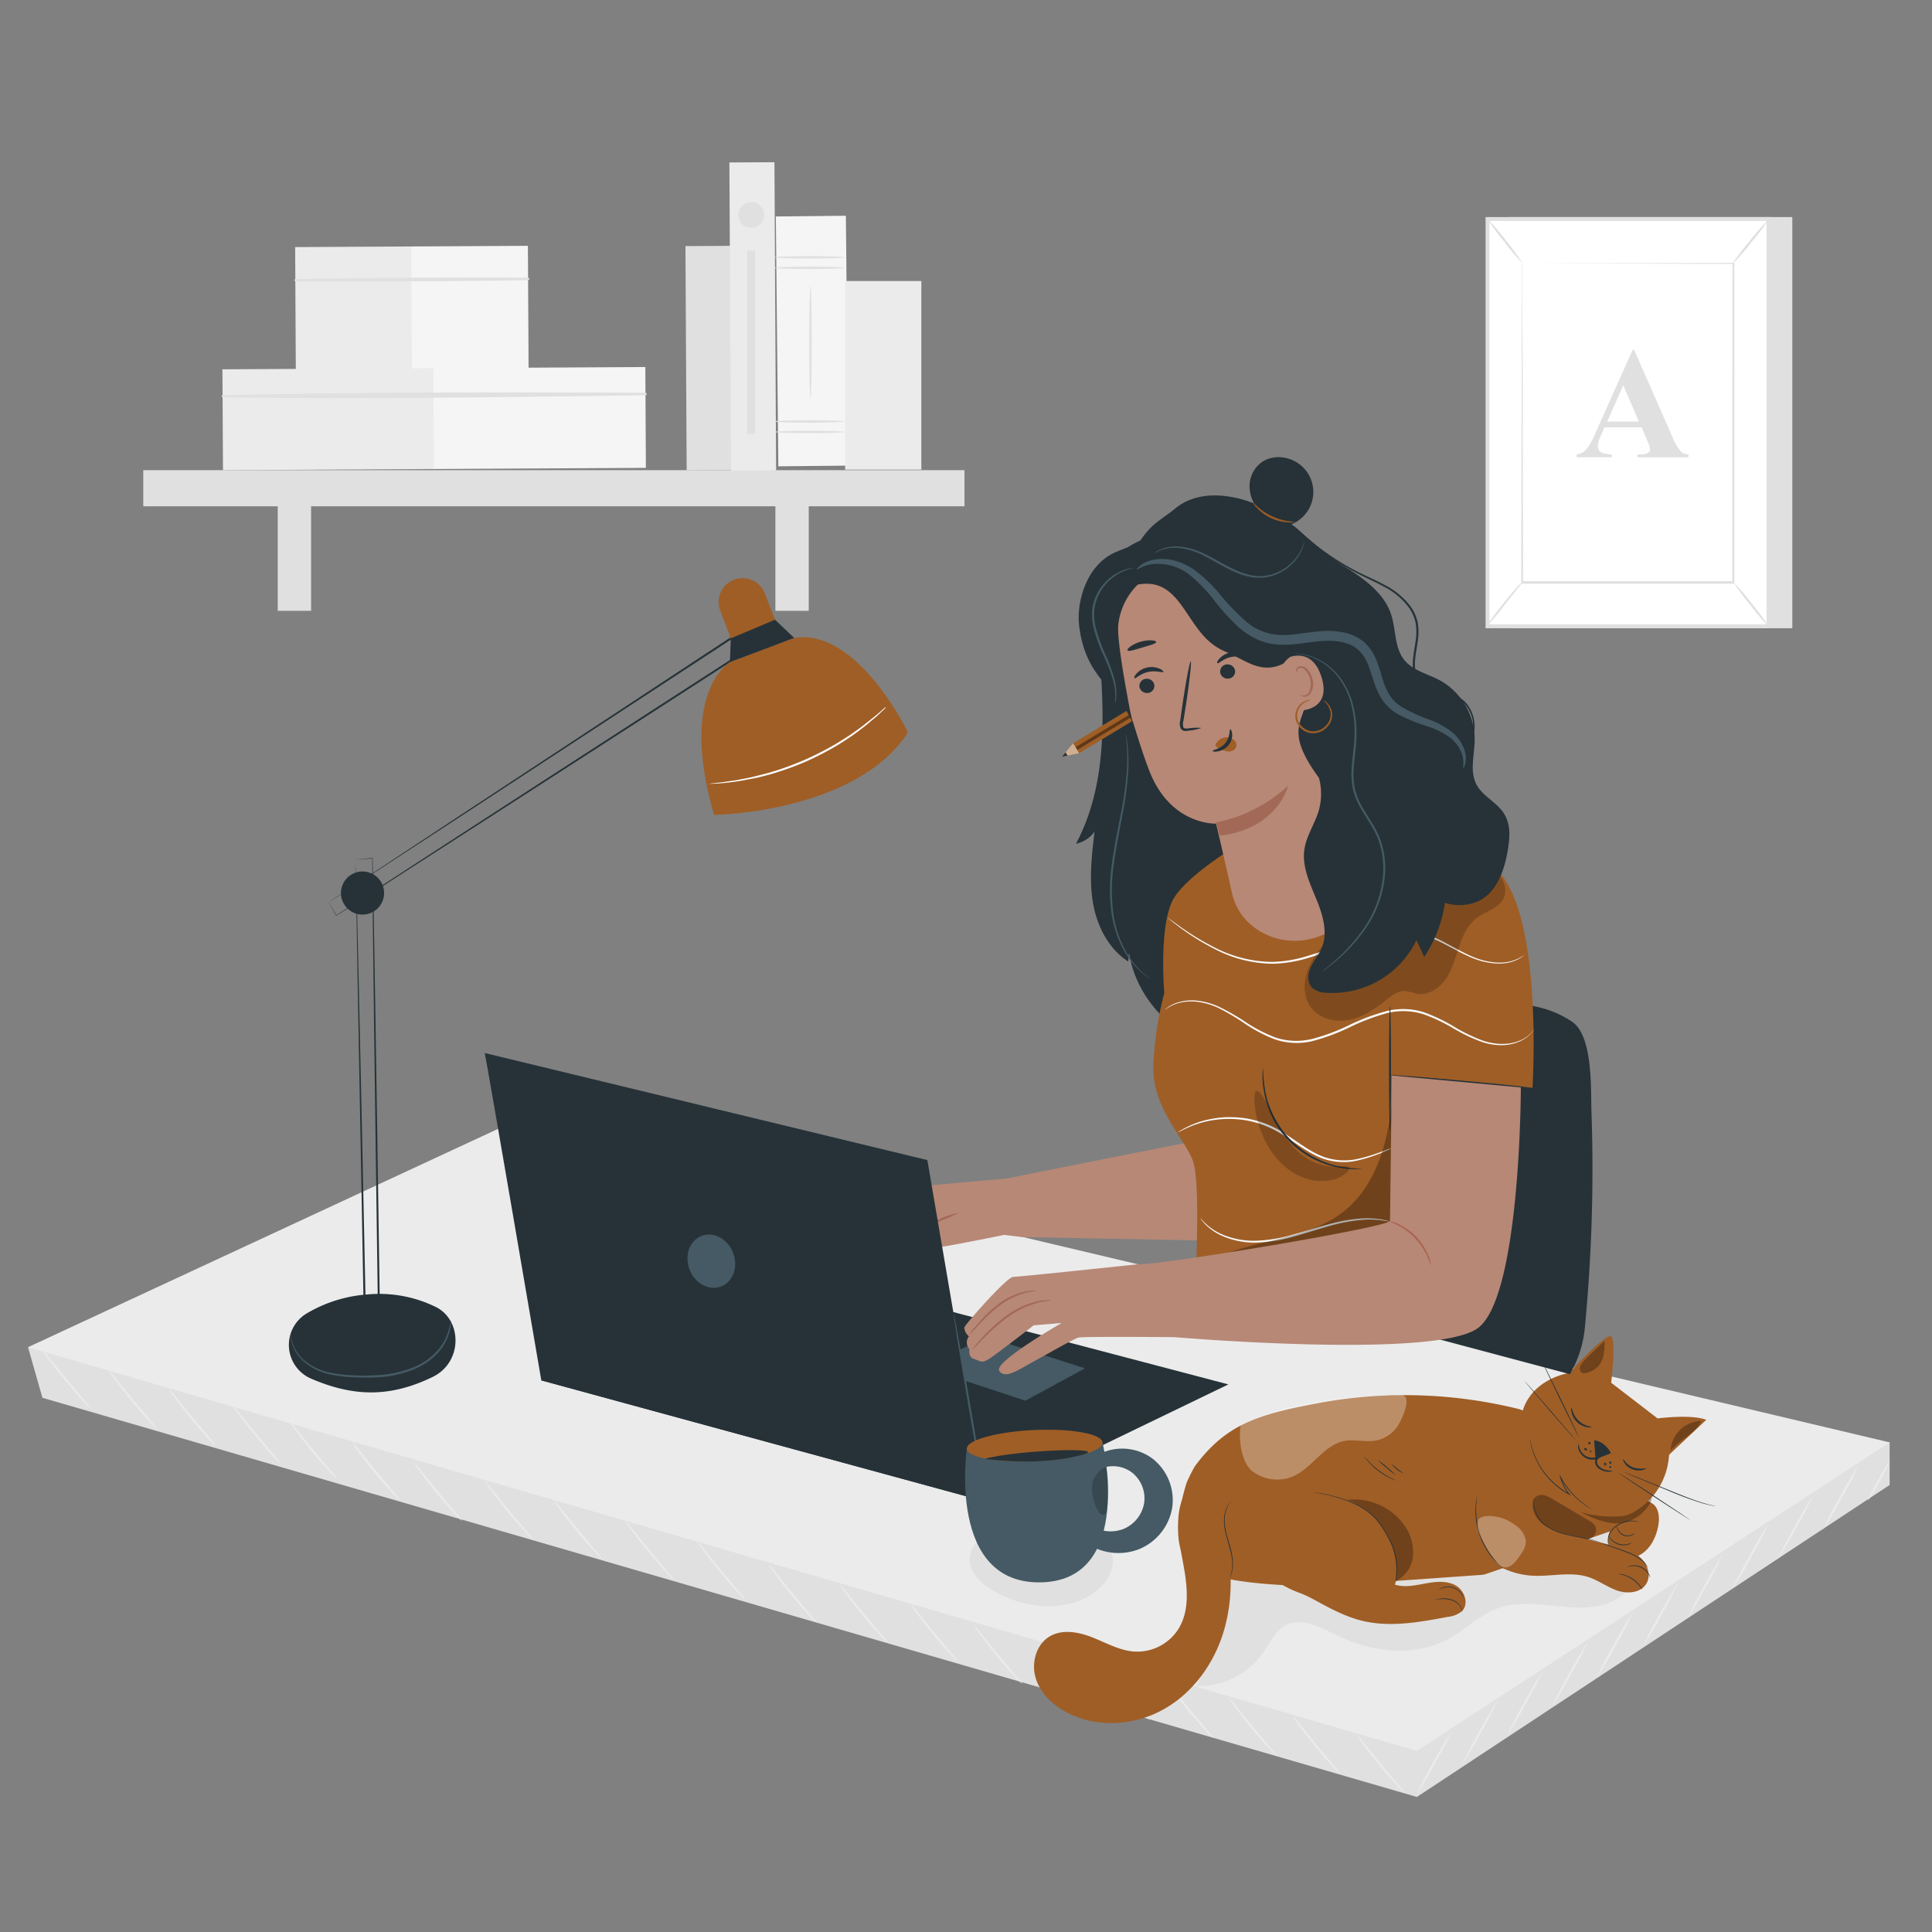 <svg xmlns="http://www.w3.org/2000/svg" viewBox="0 0 500 500"><rect x="0" y="0" width="500" height="500" fill="#808080" stroke="none"/><g id="freepik--background-complete--inject-100"><rect x="177.54" y="63.67" width="11.66" height="58.02" transform="translate(-0.49 0.98) rotate(-0.31)" style="fill:#e0e0e0"></rect><rect x="76.47" y="63.87" width="30.19" height="32.03" transform="translate(-0.43 0.49) rotate(-0.31)" style="fill:#ebebeb"></rect><rect x="106.52" y="63.71" width="30.19" height="32.03" transform="translate(-0.43 0.65) rotate(-0.31)" style="fill:#f5f5f5"></rect><path d="M76.43,72.79c20.06.17,40.18,0,60.24-.27a.32.32,0,0,0,0-.64q-30.1-.18-60.24.36a.28.28,0,0,0,0,.55Z" style="fill:#e0e0e0"></path><rect x="57.63" y="95.43" width="54.86" height="26.1" transform="translate(-0.58 0.46) rotate(-0.31)" style="fill:#ebebeb"></rect><rect x="112.22" y="95.14" width="54.86" height="26.1" transform="translate(-0.58 0.75) rotate(-0.31)" style="fill:#f5f5f5"></rect><path d="M57.6,102.83c36.44.42,73,0,109.45-.54a.32.32,0,0,0,0-.64c-36.44-.19-73-.17-109.45.63a.28.28,0,0,0,0,.55Z" style="fill:#e0e0e0"></path><rect x="37.08" y="121.68" width="212.53" height="9.35" style="fill:#e0e0e0"></rect><rect x="71.88" y="126.17" width="8.63" height="31.91" style="fill:#e0e0e0"></rect><rect x="200.67" y="126.17" width="8.63" height="31.91" style="fill:#e0e0e0"></rect><rect x="188.98" y="42.03" width="11.66" height="79.79" transform="translate(-0.44 1.04) rotate(-0.31)" style="fill:#ebebeb"></rect><rect x="200.7" y="56.9" width="18.12" height="64.66" transform="matrix(1, -0.01, 0.01, 1, -0.48, 1.13)" style="fill:#f5f5f5"></rect><path d="M218.52,69.31c0,.18-4.06.32-9.06.32s-9.06-.14-9.06-.32,4.06-.31,9.06-.31S218.52,69.14,218.52,69.31Z" style="fill:#e0e0e0"></path><path d="M218.52,66.6c0,.17-4.06.31-9.06.31s-9.06-.14-9.06-.31,4.06-.32,9.06-.32S218.52,66.42,218.52,66.6Z" style="fill:#e0e0e0"></path><path d="M218.52,111.79c0,.17-4.06.31-9.06.31s-9.06-.14-9.06-.31,4.06-.32,9.06-.32S218.52,111.61,218.52,111.79Z" style="fill:#e0e0e0"></path><path d="M218.52,109.07c0,.17-4.06.32-9.06.32s-9.06-.15-9.06-.32,4.06-.31,9.06-.31S218.52,108.9,218.52,109.07Z" style="fill:#e0e0e0"></path><path d="M209.75,103.14c-.17,0-.31-6.52-.31-14.56s.14-14.58.31-14.58.32,6.53.32,14.58S209.93,103.14,209.75,103.14Z" style="fill:#e0e0e0"></path><rect x="218.72" y="72.73" width="19.72" height="48.81" style="fill:#ebebeb"></rect><circle cx="194.42" cy="55.63" r="3.35" style="fill:#e0e0e0"></circle><rect x="193.39" y="64.84" width="2.07" height="47.47" style="fill:#e0e0e0"></rect><polygon points="390.46 56.18 463.85 56.18 463.85 162.59 390.96 162.59 390.46 56.18" style="fill:#e0e0e0"></polygon><rect x="384.96" y="56.68" width="72.72" height="105.41" transform="translate(842.64 218.77) rotate(180)" style="fill:#fff"></rect><path d="M458.18,56.18V162.59H384.46V56.18Zm-1,105.41V57.18H385.46V161.59Z" style="fill:#e0e0e0"></path><rect x="393.99" y="68.1" width="54.65" height="82.57" style="fill:#fff"></rect><path d="M394,68.1s0,.14,0,.41,0,.66,0,1.17q0,1.57,0,4.53c0,4,0,9.74.06,17,0,14.56.07,35.17.12,59.44l-.24-.24,54.65,0h0l-.26.26c0-31.15,0-59.87.06-82.57l.2.21-39.76-.11-11-.06-2.88,0-1,0s.32,0,1,0l2.85,0,10.95,0,39.89-.11h.21v.21c0,22.7,0,51.42,0,82.57v.26h-.26l-54.65,0h-.24v-.24c.05-24.33.09-45,.12-59.6,0-7.26.05-13,.07-17,0-2,0-3.45,0-4.49,0-.49,0-.87,0-1.14S394,68.1,394,68.1Z" style="fill:#e0e0e0"></path><path d="M384.75,162.09a9.68,9.68,0,0,1,1.18-1.81c.78-1.08,1.88-2.55,3.15-4.14s2.47-3,3.37-4a9.22,9.22,0,0,1,1.54-1.51c.11.1-2,2.64-4.5,5.8A57.66,57.66,0,0,1,384.75,162.09Z" style="fill:#e0e0e0"></path><path d="M385,56.68a52.76,52.76,0,0,1,4.72,5.55A50.15,50.15,0,0,1,394,68.1a52.76,52.76,0,0,1-4.72-5.55A50.15,50.15,0,0,1,385,56.68Z" style="fill:#e0e0e0"></path><path d="M457.69,56.77q-4.77,5.86-9.53,11.75" style="fill:#fff"></path><path d="M448.16,68.52a54.92,54.92,0,0,1,4.56-6,55.7,55.7,0,0,1,5-5.71,56,56,0,0,1-4.56,6A54.2,54.2,0,0,1,448.16,68.52Z" style="fill:#e0e0e0"></path><path d="M457.68,162.09A49.63,49.63,0,0,1,453,156.6a50.59,50.59,0,0,1-4.27-5.81,49,49,0,0,1,4.68,5.49A51.18,51.18,0,0,1,457.68,162.09Z" style="fill:#e0e0e0"></path><path d="M424.84,110.59h-9.61l-1.15,2.65a6,6,0,0,0-.56,2.19,1.84,1.84,0,0,0,.92,1.69,8,8,0,0,0,2.67.48v.74h-9.05v-.74a4.05,4.05,0,0,0,2.41-1.22,16.29,16.29,0,0,0,2.33-4.1l9.73-21.73h.38l9.82,22.33a13.6,13.6,0,0,0,2.31,4,3.16,3.16,0,0,0,1.93.73v.74H423.8v-.74h.54a4.17,4.17,0,0,0,2.23-.44,1.1,1.1,0,0,0,.44-.93,2.43,2.43,0,0,0-.12-.74c0-.12-.23-.62-.6-1.51Zm-.68-1.49-4.06-9.37-4.17,9.37Z" style="fill:#e0e0e0"></path></g><g id="freepik--Desk--inject-100"><polygon points="7.25 348.65 10.98 361.75 366.69 465.05 489.04 384.31 489.04 373.29 7.25 348.65" style="fill:#e0e0e0"></polygon><polygon points="134.86 289.38 489.04 373.29 366.69 453.13 7.25 348.65 134.86 289.38" style="fill:#ebebeb"></polygon><path d="M375.91,447.61a92.26,92.26,0,0,1-4.48,8.62,89.42,89.42,0,0,1-4.94,8.37,180.35,180.35,0,0,1,9.42-17Z" style="fill:#ebebeb"></path><path d="M387.6,440a92.26,92.26,0,0,1-4.48,8.62,89.42,89.42,0,0,1-4.94,8.37,180.35,180.35,0,0,1,9.42-17Z" style="fill:#ebebeb"></path><path d="M399.29,432.36a92.26,92.26,0,0,1-4.48,8.62,87.83,87.83,0,0,1-4.94,8.37,180.35,180.35,0,0,1,9.42-17Z" style="fill:#ebebeb"></path><path d="M411,424.74a92.26,92.26,0,0,1-4.48,8.62,89.42,89.42,0,0,1-4.94,8.37,180.35,180.35,0,0,1,9.42-17Z" style="fill:#ebebeb"></path><path d="M422.67,417.12a92.26,92.26,0,0,1-4.48,8.62,89.42,89.42,0,0,1-4.94,8.37,90.2,90.2,0,0,1,4.48-8.63A88.38,88.38,0,0,1,422.67,417.12Z" style="fill:#ebebeb"></path><path d="M434.36,409.49a92.26,92.26,0,0,1-4.48,8.62,87.83,87.83,0,0,1-4.94,8.37,180.35,180.35,0,0,1,9.42-17Z" style="fill:#ebebeb"></path><path d="M446.05,401.87a92.26,92.26,0,0,1-4.48,8.62,89.42,89.42,0,0,1-4.94,8.37,180.35,180.35,0,0,1,9.42-17Z" style="fill:#ebebeb"></path><path d="M457.74,394.25a95.23,95.23,0,0,1-4.48,8.62,88.38,88.38,0,0,1-4.94,8.36,89.43,89.43,0,0,1,4.48-8.62A88.38,88.38,0,0,1,457.74,394.25Z" style="fill:#ebebeb"></path><path d="M469.43,386.62a92.26,92.26,0,0,1-4.48,8.62,89.42,89.42,0,0,1-4.94,8.37,180.35,180.35,0,0,1,9.42-17Z" style="fill:#ebebeb"></path><path d="M481.12,379a92.26,92.26,0,0,1-4.48,8.62A89.42,89.42,0,0,1,471.7,396a90.2,90.2,0,0,1,4.48-8.63A88.38,88.38,0,0,1,481.12,379Z" style="fill:#ebebeb"></path><path d="M489.05,378.16a33.76,33.76,0,0,1-2.6,5.23,33.3,33.3,0,0,1-3.06,5,32.7,32.7,0,0,1,2.6-5.23A31.75,31.75,0,0,1,489.05,378.16Z" style="fill:#ebebeb"></path><path d="M363.56,464a16.13,16.13,0,0,1-2.07-2c-1.23-1.31-2.87-3.17-4.6-5.28s-3.24-4.08-4.29-5.53a14.35,14.35,0,0,1-1.59-2.42,18,18,0,0,1,1.88,2.2l4.4,5.42,4.47,5.36A17.94,17.94,0,0,1,363.56,464Z" style="fill:#ebebeb"></path><path d="M347.07,459.26a14.56,14.56,0,0,1-2.07-2c-1.23-1.31-2.87-3.16-4.6-5.27s-3.24-4.08-4.29-5.53a14.62,14.62,0,0,1-1.59-2.43,19,19,0,0,1,1.88,2.2l4.4,5.43c1.69,2,3.22,3.85,4.47,5.36A17.52,17.52,0,0,1,347.07,459.26Z" style="fill:#ebebeb"></path><path d="M330.58,454.57a14.56,14.56,0,0,1-2.07-2c-1.23-1.31-2.87-3.16-4.6-5.27s-3.24-4.08-4.29-5.53a14.15,14.15,0,0,1-1.59-2.43,17.9,17.9,0,0,1,1.88,2.2l4.4,5.43,4.47,5.36A18.38,18.38,0,0,1,330.58,454.57Z" style="fill:#ebebeb"></path><path d="M314.09,449.89a15.3,15.3,0,0,1-2.07-2c-1.23-1.31-2.87-3.17-4.6-5.28s-3.24-4.08-4.29-5.53a14.35,14.35,0,0,1-1.59-2.42,17,17,0,0,1,1.88,2.2l4.4,5.42,4.47,5.36A16.85,16.85,0,0,1,314.09,449.89Z" style="fill:#ebebeb"></path><path d="M297.6,445.2a14.56,14.56,0,0,1-2.07-2c-1.23-1.31-2.87-3.16-4.6-5.27s-3.24-4.08-4.29-5.53a14.62,14.62,0,0,1-1.59-2.43,17.9,17.9,0,0,1,1.88,2.2l4.4,5.43c1.69,2,3.22,3.85,4.47,5.36A16.47,16.47,0,0,1,297.6,445.2Z" style="fill:#ebebeb"></path><path d="M281.11,440.51a14.56,14.56,0,0,1-2.07-2c-1.23-1.31-2.87-3.16-4.6-5.27s-3.24-4.08-4.29-5.53a14.15,14.15,0,0,1-1.59-2.43,17.62,17.62,0,0,1,1.88,2.21l4.4,5.42,4.47,5.36A17.23,17.23,0,0,1,281.11,440.51Z" style="fill:#ebebeb"></path><path d="M264.62,435.83a14.56,14.56,0,0,1-2.07-2c-1.23-1.31-2.87-3.16-4.6-5.28s-3.24-4.08-4.29-5.53a14.35,14.35,0,0,1-1.59-2.42,17,17,0,0,1,1.88,2.2l4.4,5.42,4.47,5.36A16.85,16.85,0,0,1,264.62,435.83Z" style="fill:#ebebeb"></path><path d="M248.13,430.21a14.56,14.56,0,0,1-2.07-2c-1.22-1.31-2.87-3.16-4.6-5.27s-3.24-4.08-4.29-5.53a14.15,14.15,0,0,1-1.59-2.43,17.9,17.9,0,0,1,1.88,2.2l4.4,5.43,4.47,5.36A17.23,17.23,0,0,1,248.13,430.21Z" style="fill:#ebebeb"></path><path d="M229.78,425.11a14.25,14.25,0,0,1-2.08-2c-1.22-1.31-2.86-3.16-4.6-5.27s-3.24-4.08-4.28-5.53a16.15,16.15,0,0,1-1.6-2.43,17.35,17.35,0,0,1,1.89,2.2l4.39,5.43c1.7,2,3.23,3.86,4.48,5.36A17.52,17.52,0,0,1,229.78,425.11Z" style="fill:#ebebeb"></path><path d="M211.42,420a14.56,14.56,0,0,1-2.07-2c-1.23-1.31-2.87-3.16-4.6-5.27s-3.24-4.08-4.29-5.54a14.35,14.35,0,0,1-1.59-2.42,17,17,0,0,1,1.88,2.2c1.23,1.52,2.74,3.37,4.4,5.43l4.47,5.35A16.85,16.85,0,0,1,211.42,420Z" style="fill:#ebebeb"></path><path d="M193,414.08a14.56,14.56,0,0,1-2.07-2c-1.22-1.31-2.87-3.16-4.6-5.27S183,402.7,182,401.25a14.62,14.62,0,0,1-1.59-2.43,17.9,17.9,0,0,1,1.88,2.2l4.4,5.43,4.47,5.36A17.23,17.23,0,0,1,193,414.08Z" style="fill:#ebebeb"></path><path d="M174.48,408.91a14.56,14.56,0,0,1-2.07-2c-1.22-1.31-2.87-3.16-4.6-5.27s-3.24-4.08-4.29-5.53a14.62,14.62,0,0,1-1.59-2.43,17.9,17.9,0,0,1,1.88,2.2c1.24,1.52,2.74,3.38,4.4,5.43l4.48,5.36A16.51,16.51,0,0,1,174.48,408.91Z" style="fill:#ebebeb"></path><path d="M155.9,403.48a14.56,14.56,0,0,1-2.07-2c-1.23-1.31-2.87-3.16-4.61-5.27s-3.23-4.08-4.28-5.54a15.83,15.83,0,0,1-1.6-2.42,16.48,16.48,0,0,1,1.89,2.2l4.4,5.43,4.47,5.35A17.94,17.94,0,0,1,155.9,403.48Z" style="fill:#ebebeb"></path><path d="M138,398.45a14.56,14.56,0,0,1-2.07-2c-1.23-1.31-2.87-3.16-4.6-5.27s-3.24-4.08-4.29-5.54a14.35,14.35,0,0,1-1.59-2.42,18,18,0,0,1,1.88,2.2c1.23,1.52,2.74,3.37,4.4,5.43l4.47,5.35A17.94,17.94,0,0,1,138,398.45Z" style="fill:#ebebeb"></path><path d="M119.64,393.65a14.56,14.56,0,0,1-2.07-2c-1.22-1.31-2.86-3.16-4.6-5.27s-3.24-4.08-4.29-5.54a15.2,15.2,0,0,1-1.59-2.42,17.35,17.35,0,0,1,1.89,2.2l4.39,5.43,4.48,5.36A15.82,15.82,0,0,1,119.64,393.65Z" style="fill:#ebebeb"></path><path d="M103.51,388.27a14.56,14.56,0,0,1-2.07-2c-1.22-1.31-2.86-3.16-4.6-5.27s-3.24-4.08-4.29-5.54A15.2,15.2,0,0,1,91,373a16.48,16.48,0,0,1,1.89,2.2l4.39,5.43,4.48,5.35A16.17,16.17,0,0,1,103.51,388.27Z" style="fill:#ebebeb"></path><path d="M87.38,382.89a15.22,15.22,0,0,1-2.07-2c-1.22-1.31-2.86-3.16-4.6-5.28s-3.24-4.08-4.29-5.53a15.2,15.2,0,0,1-1.59-2.42,16.48,16.48,0,0,1,1.89,2.2l4.39,5.42,4.48,5.36A16.17,16.17,0,0,1,87.38,382.89Z" style="fill:#ebebeb"></path><path d="M72.76,378.89a14.56,14.56,0,0,1-2.07-2c-1.23-1.31-2.87-3.16-4.6-5.27s-3.24-4.08-4.29-5.54a14.35,14.35,0,0,1-1.59-2.42,18,18,0,0,1,1.88,2.2l4.4,5.42L71,376.61A17.94,17.94,0,0,1,72.76,378.89Z" style="fill:#ebebeb"></path><path d="M56,374.31a14.56,14.56,0,0,1-2.07-2c-1.23-1.31-2.87-3.16-4.6-5.28s-3.24-4.08-4.29-5.53a14.35,14.35,0,0,1-1.59-2.42,17,17,0,0,1,1.88,2.2l4.4,5.42L54.2,372A16.85,16.85,0,0,1,56,374.31Z" style="fill:#ebebeb"></path><path d="M40.75,369.88a15.5,15.5,0,0,1-2.08-2c-1.22-1.3-2.86-3.16-4.6-5.27s-3.24-4.08-4.28-5.53a15,15,0,0,1-1.6-2.43,17.09,17.09,0,0,1,1.89,2.21l4.39,5.42L39,367.6A17.94,17.94,0,0,1,40.75,369.88Z" style="fill:#ebebeb"></path><path d="M23.51,364.5a15.87,15.87,0,0,1-2.07-2c-1.23-1.31-2.87-3.16-4.61-5.27s-3.23-4.08-4.28-5.53a15.57,15.57,0,0,1-1.6-2.43,17.09,17.09,0,0,1,1.89,2.21l4.4,5.42,4.47,5.36A17.94,17.94,0,0,1,23.51,364.5Z" style="fill:#ebebeb"></path></g><g id="freepik--Lamp--inject-100"><path d="M80.56,356.81A9.5,9.5,0,0,1,79.23,340,35.74,35.74,0,0,1,95.11,335a33.19,33.19,0,0,1,17.63,3.22c6.89,3.36,7.06,14.29-.72,18.11C100.85,361.76,91.41,361.46,80.56,356.81Z" style="fill:#263238"></path><path d="M92.1,222.46l1-.11,3.27-.31h.07v.07c.3,13.11,1.06,60.44,1.87,116.75,0,.12,0,.24,0,.34v.25l-.24,0-3.67.3-.27,0v-.27l-1.53-83c-.18-10.54-.32-19.06-.42-25,0-2.92-.07-5.19-.09-6.75,0-.75,0-1.33,0-1.74s0-.59,0-.59,0,.22,0,.62,0,1,.06,1.78c0,1.57.09,3.86.17,6.81.13,5.91.33,14.45.57,25C93.38,277.8,94,307,94.67,339.51l-.28-.26,3.66-.3-.24.26v-.34c-.81-56.31-1.4-103.65-1.48-116.76l.07.06-3.24.23Z" style="fill:#263238"></path><path d="M85,233.54l.52-.36,1.61-1.08L93.37,228l23-15.2,76.57-50.4.23-.15.14.23,2.32,3.74.24.39.13.22-.21.14c-52.92,34.19-97.25,62.72-108.73,70L87,237l0-.05-1.49-2.58c-.32-.55-.45-.82-.45-.82s.18.28.51.83.85,1.38,1.53,2.51l-.08,0c11.36-7.48,55.6-36.16,108.51-70.35l-.08.36a4.11,4.11,0,0,0-.24-.39c-.79-1.29-1.58-2.56-2.32-3.75l.37.08L116.7,212.93,93.56,228l-6.3,4.1-1.65,1.06C85.23,233.43,85,233.54,85,233.54Z" style="fill:#263238"></path><path d="M99.4,230.93a5.58,5.58,0,1,1-5.76-5.39A5.58,5.58,0,0,1,99.4,230.93Z" style="fill:#263238"></path><path d="M188.9,171.36s-13.37,7.59-4.11,39.54c0,0,36.53-.46,50.19-21.32,0,0-13-27.17-29.45-24.49Z" style="fill:#9F5E26"></path><path d="M189.32,165.69,186.39,158a6.17,6.17,0,0,1,4.19-8.17h0a6.18,6.18,0,0,1,7.35,3.73l3.28,8.46Z" style="fill:#9F5E26"></path><polygon points="188.9 171.36 189.13 165.21 200.57 160.38 205.53 165.09 188.9 171.36" style="fill:#263238"></polygon><path d="M116.7,341.82a1.93,1.93,0,0,1,0,.55,11.78,11.78,0,0,1-.2,1.58,12.91,12.91,0,0,1-2.43,5.29,17,17,0,0,1-6.92,5.14,29.48,29.48,0,0,1-10.36,2.11c-1.88.08-3.72,0-5.49-.05a37,37,0,0,1-5.08-.58,15.26,15.26,0,0,1-7.79-3.67,10.11,10.11,0,0,1-3-5,8,8,0,0,1-.18-1.58,3,3,0,0,1,0-.55,18,18,0,0,0,.34,2.08,10.17,10.17,0,0,0,3,4.77,15.16,15.16,0,0,0,7.63,3.47,37.28,37.28,0,0,0,5,.54c1.75.09,3.58.12,5.43,0a29.57,29.57,0,0,0,10.2-2,16.74,16.74,0,0,0,6.82-4.93,13.25,13.25,0,0,0,2.52-5.11C116.61,342.58,116.64,341.82,116.7,341.82Z" style="fill:#455a64"></path><path d="M229.34,183a2.17,2.17,0,0,1-.35.39l-1.06,1c-.46.45-1,1-1.74,1.58s-1.47,1.29-2.4,2-1.9,1.48-3,2.25-2.33,1.56-3.61,2.38a80,80,0,0,1-8.8,4.58,78.49,78.49,0,0,1-9.36,3.31c-1.48.38-2.87.77-4.21,1s-2.57.5-3.71.68-2.17.3-3.08.4-1.7.17-2.34.2l-1.48.07a1.89,1.89,0,0,1-.52,0,1.74,1.74,0,0,1,.51-.09l1.47-.17c.64-.06,1.42-.14,2.32-.29s1.94-.24,3.06-.47,2.37-.42,3.68-.74,2.71-.67,4.17-1.06a75.33,75.33,0,0,0,18-7.84c1.28-.81,2.52-1.55,3.62-2.33s2.13-1.49,3-2.18,1.72-1.35,2.43-1.92,1.32-1.07,1.8-1.5l1.12-1A1.91,1.91,0,0,1,229.34,183Z" style="fill:#fff"></path></g><g id="freepik--Cat--inject-100"><path d="M310.34,436.39A20.63,20.63,0,0,0,327,427.56c1.69-2.46,3-5.44,5.58-6.88,4.23-2.32,9.27.51,13.6,2.62,8.9,4.33,19.87,5.59,28.58.89,4.5-2.43,8.21-6.31,13-8,4.38-1.56,9.19-1.14,13.82-.66s9.4,1,13.85-.37,8.5-5.17,8.61-9.82c.09-4.3-3.22-8.09-7.16-9.81s-8.38-1.74-12.66-1.54c-23.93,1.13-47.42,8.67-71.35,7.61-4.67-.21-9.74-.66-13.67,1.88-5.14,3.3-6.28,10.24-6.46,16.35s-.11,12.82-4.05,17.49" style="fill:#e0e0e0"></path><path d="M309.3,379.36a38.7,38.7,0,0,0-2.22,4.41c-.94,3.16-4.39,14.4,0,20.27,5,6.63,33,6.45,35.25,6.42h.28l40.74-2.88a4.86,4.86,0,0,0,1.26-.25l34.95-12a5,5,0,0,0,2.18-1.49h0a5,5,0,0,0-.67-7.06l-26.16-21.19a4.72,4.72,0,0,0-1.84-.93,122.8,122.8,0,0,0-50.68-1.76C325.88,365.93,317.58,368.31,309.3,379.36Z" style="fill:#9F5E26"></path><path d="M418.19,394.55a4.84,4.84,0,0,0-1.26,6.52c1.64,2.38,5.31,2.68,7.77,1.17s3.85-4.34,4.42-7.18c.39-2,.34-4.34-1.16-5.71a6.89,6.89,0,0,0-3.85-1.38,92.25,92.25,0,0,0-11.74-.81" style="fill:#9F5E26"></path><g style="opacity:0.3"><path d="M405.59,388.34c2.72,1,8.54,2.76,11.42,2.85a9.68,9.68,0,0,0,7.79-3.05,4.31,4.31,0,0,1,1-1.05,1.11,1.11,0,0,1,1.35,0c.45.43.24,1.18,0,1.74a10.29,10.29,0,0,1-8.68,5.42c-3.58.09-11-2.83-12.83-5.92"></path></g><path d="M406.13,355.32s-16.48,2.34-11.93,20.3,22.78,17.16,26,16.69a8.8,8.8,0,0,0,2.95-1.18,18.12,18.12,0,0,0,8.73-13.79l.1-.87,9.59-9s-2.77-1.51-12.6-.39l-12-9.23s1.39-11.19-.07-12S406.13,355.32,406.13,355.32Z" style="fill:#9F5E26"></path><path d="M306.83,386.25c-3,5.25-1.87,11.76-.75,17.69s2.07,12.5-1.1,17.63a12.65,12.65,0,0,1-11.32,5.86c-3.82-.24-7.27-2.2-10.82-3.62s-7.75-2.27-11.07-.37c-3.54,2-4.9,6.76-3.78,10.68s4.29,7,7.86,8.93c7.51,4.08,17,3.68,24.61-.31s13.13-11.25,15.85-19.35,2.75-16.95.95-25.3" style="fill:#9F5E26"></path><path d="M412.57,372.73l.35,4.93,4-1.59S415.47,373.05,412.57,372.73Z" style="fill:#263238"></path><g style="opacity:0.3"><path d="M360.66,409.43a8,8,0,0,0,5-6.55,11.88,11.88,0,0,0-2.26-8.2,16,16,0,0,0-17.39-6c-1.18.37-2.45,1-2.73,2.22a2.81,2.81,0,0,0,1,2.65,10.62,10.62,0,0,0,2.57,1.5,23.85,23.85,0,0,1,12.55,16"></path></g><path d="M338.69,387.24A19.41,19.41,0,0,1,361,410.1c2.53.79,5.26.19,7.86-.29s5.46-.8,7.79.46,3.59,4.73,1.76,6.64a6.64,6.64,0,0,1-3.7,1.53c-7.36,1.39-15,2.78-22.26,1-4.33-1.07-8.29-3.23-12.2-5.36-4.34-2.36-3.95-1.49-8.28-3.85" style="fill:#9F5E26"></path><g style="opacity:0.3"><path d="M409.14,398.18l-4-1a19.59,19.59,0,0,1-5.44-1.87,6.75,6.75,0,0,1-3.43-4.42c-.28-1.59.48-3.5,2-3.91,1.24-.33,2.49.35,3.59,1q4.68,2.76,9.34,5.54a3.78,3.78,0,0,1,1.72,1.58,2.47,2.47,0,0,1-.89,2.82,5,5,0,0,1-3,.87"></path></g><path d="M379.67,393.07A15.07,15.07,0,0,0,385.83,404,20.48,20.48,0,0,0,398,407.82c4.32,0,8.77-1,12.89.26,2.67.84,5,2.62,7.6,3.54s6.1.66,7.56-1.72c1.35-2.19.31-5.21-1.63-6.89s-4.53-2.36-7-3L406,397.16a17.93,17.93,0,0,1-6.68-2.68c-1.91-1.47-3.21-4-2.48-6.33" style="fill:#9F5E26"></path><path d="M417.46,380.63a3,3,0,0,1-2.09.14,3.76,3.76,0,0,1-2.05-1.13,2,2,0,0,1-.51-1.4,1.54,1.54,0,0,1,.92-1.35l.21.47c-.1,0-.2.1-.32.14a4,4,0,0,1-3-.07,3.73,3.73,0,0,1-1.79-1.68,2.71,2.71,0,0,1-.32-2.17,6.2,6.2,0,0,0,.64,2,3.55,3.55,0,0,0,1.65,1.42,3.58,3.58,0,0,0,2.62,0l.28-.11.2.47a1.05,1.05,0,0,0-.59.91,1.46,1.46,0,0,0,.37,1.05,3.65,3.65,0,0,0,1.77,1.1A9.7,9.7,0,0,0,417.46,380.63Z" style="fill:#263238"></path><path d="M426.11,380c0,.06-.33.29-1,.44a4.64,4.64,0,0,1-2.61-.18,4.35,4.35,0,0,1-2.06-1.62c-.37-.57-.43-1-.38-1s.27.33.68.79a4.9,4.9,0,0,0,1.94,1.36A8.32,8.32,0,0,0,426.11,380Z" style="fill:#263238"></path><path d="M394.39,357.21s3.23,3.59,7.12,8.1,7,8.2,7,8.24-3.23-3.59-7.12-8.1S394.34,357.25,394.39,357.21Z" style="fill:#263238"></path><path d="M398.85,351.81s2.28,4.48,5,10.07,4.83,10.15,4.78,10.17-2.28-4.48-5-10.08S398.8,351.83,398.85,351.81Z" style="fill:#263238"></path><path d="M378.37,417.18A4.74,4.74,0,0,0,378,416a4.06,4.06,0,0,0-2.26-1.83,8,8,0,0,0-3-.3c-.77,0-1.25.1-1.26.07s.12-.05.33-.09.53-.09.92-.13a7.16,7.16,0,0,1,3.05.25,4,4,0,0,1,2.32,2,2.74,2.74,0,0,1,.26.9A1.18,1.18,0,0,1,378.37,417.18Z" style="fill:#263238"></path><path d="M378.81,413.67s-.15-.43-.54-1a4.19,4.19,0,0,0-4.84-1.69c-.67.22-1,.5-1.06.47a1.12,1.12,0,0,1,.25-.21,3.65,3.65,0,0,1,.76-.4,4.22,4.22,0,0,1,2.83,0,4.16,4.16,0,0,1,2.18,1.79,3.61,3.61,0,0,1,.36.79A.8.8,0,0,1,378.81,413.67Z" style="fill:#263238"></path><path d="M318.58,388.6a6.75,6.75,0,0,0-1.37,2.65,9.47,9.47,0,0,0-.23,3.24,21.23,21.23,0,0,0,.85,3.91c.4,1.37.8,2.68,1,3.9a11.7,11.7,0,0,1,.21,3.3,7.23,7.23,0,0,1-.52,2.16,3.92,3.92,0,0,1-.38.72s.12-.26.3-.75a7.56,7.56,0,0,0,.45-2.14,11.9,11.9,0,0,0-.25-3.25c-.23-1.21-.64-2.51-1-3.88a20.37,20.37,0,0,1-.84-4,9.43,9.43,0,0,1,.28-3.29,6,6,0,0,1,1-2A3.43,3.43,0,0,1,318.58,388.6Z" style="fill:#263238"></path><path d="M382.24,387.38a.92.92,0,0,1,0,.22c0,.19-.05.39-.08.6a18.53,18.53,0,0,0-.15,2.22,20.31,20.31,0,0,0,.24,3.3,22,22,0,0,0,1,3.9,21.7,21.7,0,0,0,1.8,3.61,19.49,19.49,0,0,0,2,2.63,17.4,17.4,0,0,0,1.58,1.57l.46.4.15.16a14.73,14.73,0,0,1-2.3-2,18.56,18.56,0,0,1-2.05-2.62,21.81,21.81,0,0,1-1.84-3.65,21.5,21.5,0,0,1-1-3.94,18.26,18.26,0,0,1-.19-3.33A14,14,0,0,1,382.24,387.38Z" style="fill:#263238"></path><path d="M414.87,399.51s-.3-.12-.86-.32a19.61,19.61,0,0,0-2.4-.71c-2.05-.54-5-.79-8.1-1.82a11.92,11.92,0,0,1-4-2.21,8,8,0,0,1-2.15-3.06,5.88,5.88,0,0,1-.42-2.48,3.39,3.39,0,0,1,.16-.91,6.11,6.11,0,0,0,.4,3.34,8.06,8.06,0,0,0,2.14,3,11.86,11.86,0,0,0,3.94,2.17c3.07,1,6,1.29,8.07,1.87a17.61,17.61,0,0,1,2.4.77A6.86,6.86,0,0,1,414.87,399.51Z" style="fill:#263238"></path><path d="M425,411.44s-.23-.37-.65-.91a8.2,8.2,0,0,0-4.39-2.92c-.66-.18-1.09-.23-1.09-.26s.11,0,.31,0a6,6,0,0,1,.82.12,7.55,7.55,0,0,1,2.51,1.07,7.45,7.45,0,0,1,2,1.91,5.27,5.27,0,0,1,.42.71C424.94,411.33,425,411.43,425,411.44Z" style="fill:#263238"></path><path d="M427.11,408.37s-.15-.39-.5-.95a4.47,4.47,0,0,0-4.35-2.1c-.66.07-1,.24-1.06.2a.84.84,0,0,1,.26-.14,4.17,4.17,0,0,1,.78-.21,4.33,4.33,0,0,1,2.59.37,4.37,4.37,0,0,1,1.91,1.81,3.54,3.54,0,0,1,.31.73A1,1,0,0,1,427.11,408.37Z" style="fill:#263238"></path><path d="M424.22,393.93a10.91,10.91,0,0,0-1.75-.22,6.75,6.75,0,0,0-4,1.22,5.46,5.46,0,0,0-1.62,1.63,4.36,4.36,0,0,0-.58,1.78,9.3,9.3,0,0,0,.08,1.76,4.15,4.15,0,0,1-.23-1.77,4.26,4.26,0,0,1,.57-1.86,5.5,5.5,0,0,1,1.66-1.71,6.63,6.63,0,0,1,4.1-1.2,5.64,5.64,0,0,1,1.29.21A1.7,1.7,0,0,1,424.22,393.93Z" style="fill:#263238"></path><path d="M423.08,396.78a1.66,1.66,0,0,1-.74.55,2.87,2.87,0,0,1-2.2.06,2.84,2.84,0,0,1-1.53-1.58,1.64,1.64,0,0,1-.15-.91,8.89,8.89,0,0,0,.28.85,2.75,2.75,0,0,0,3.55,1.44C422.8,397,423.06,396.75,423.08,396.78Z" style="fill:#263238"></path><path d="M422.35,399.24a2.24,2.24,0,0,1-.9.47,4.29,4.29,0,0,1-2.44.05,4.34,4.34,0,0,1-2.06-1.3,2.53,2.53,0,0,1-.53-.87s.22.33.64.77a4.65,4.65,0,0,0,2,1.2,4.49,4.49,0,0,0,2.34,0C422,399.41,422.33,399.21,422.35,399.24Z" style="fill:#263238"></path><path d="M426.51,405.84a7,7,0,0,0-1.24-1.63,13.91,13.91,0,0,0-4.28-2.43c-1.81-.71-3.49-1.27-4.69-1.7l-1.42-.51a3.21,3.21,0,0,1-.52-.21,2.71,2.71,0,0,1,.54.13l1.45.45c1.21.39,2.89.94,4.71,1.65a12.85,12.85,0,0,1,4.32,2.52,4.93,4.93,0,0,1,.91,1.22A2.4,2.4,0,0,1,426.51,405.84Z" style="fill:#263238"></path><path d="M412.22,390.71a16,16,0,0,1-2.87-1.81,20.51,20.51,0,0,1-5.59-6.6l.19-.07a11.81,11.81,0,0,0,2.22,4.4l.35.42-.48-.27-.57-.33a19.68,19.68,0,0,1-8.2-9.29,18.31,18.31,0,0,1-1.14-3.63c-.16-.89-.2-1.38-.2-1.38s0,.12.08.35.09.58.2,1a20.2,20.2,0,0,0,1.19,3.59,19.87,19.87,0,0,0,8.17,9.17l.57.33-.13.16a11.91,11.91,0,0,1-2.25-4.48l-.22-.82.4.75a20.92,20.92,0,0,0,5.48,6.59,24.2,24.2,0,0,0,2,1.44l.57.34Z" style="fill:#263238"></path><path d="M361.22,383.14a1.73,1.73,0,0,1-.39-.12c-.25-.09-.6-.24-1-.44a17.39,17.39,0,0,1-3.15-1.92,17.66,17.66,0,0,1-2.68-2.53,10.35,10.35,0,0,1-.69-.88c-.16-.21-.24-.33-.22-.34s.38.44,1,1.12a20.93,20.93,0,0,0,2.7,2.47,21.66,21.66,0,0,0,3.08,1.95C360.7,382.88,361.23,383.11,361.22,383.14Z" style="fill:#263238"></path><path d="M361.22,381.78a20.42,20.42,0,0,1-2.4-1.91,23.05,23.05,0,0,1-2.27-2.07,21.78,21.78,0,0,1,2.4,1.91A24.61,24.61,0,0,1,361.22,381.78Z" style="fill:#263238"></path><path d="M363.14,381.26a5.67,5.67,0,0,1-1.67-1,5.39,5.39,0,0,1-1.34-1.43s.64.59,1.48,1.27S363.17,381.21,363.14,381.26Z" style="fill:#263238"></path><g style="opacity:0.3"><path d="M362.47,361c3-.06.92,5-.35,7.38a8.77,8.77,0,0,1-6.33,4.48c-2.58.38-5.24-.42-7.81.05-5.34,1-8.32,6.93-13.28,9.14a10.59,10.59,0,0,1-10.52-1.25c-2.94-2.25-3.68-8.24-3.11-11.89C321.07,369,331.07,361.67,362.47,361Z" style="fill:#fff"></path></g><g style="opacity:0.3"><path d="M382.73,393.07c1.28-1,3.3-.76,4.93-.47a11.12,11.12,0,0,1,4.44,2.08,6.06,6.06,0,0,1,2.75,3.78c.24,1.84-1,3.53-2.12,5a7.6,7.6,0,0,1-1.57,1.63,2.71,2.71,0,0,1-2.15.51,3.79,3.79,0,0,1-1.9-1.53,33.54,33.54,0,0,1-3.92-6.42c-.68-1.44-1.23-3.18-.46-4.57" style="fill:#fff"></path></g><path d="M361,410.1s0-.13.05-.37.12-.58.17-1a17.37,17.37,0,0,0,.14-3.89,16.77,16.77,0,0,0-1.47-5.54,27.85,27.85,0,0,0-3.71-6,17.56,17.56,0,0,0-5.69-4.09,32.49,32.49,0,0,0-5.44-1.93c-1.6-.42-2.91-.67-3.82-.84l-1-.18a3.16,3.16,0,0,1-.37-.08,36.22,36.22,0,0,1,5.26,1,32.83,32.83,0,0,1,5.49,1.9,17.65,17.65,0,0,1,5.76,4.13,27.67,27.67,0,0,1,3.74,6.05,17,17,0,0,1,1.44,5.61,16.77,16.77,0,0,1-.21,3.91C361.14,409.61,361,410.1,361,410.1Z" style="fill:#263238"></path><path d="M411.91,369.34c0,.06-.46.16-1.2,0a5,5,0,0,1-2.58-1.32,5.07,5.07,0,0,1-1.41-2.52c-.15-.73-.08-1.2,0-1.2s.13.44.36,1.1a6,6,0,0,0,1.42,2.25A5.86,5.86,0,0,0,410.8,369C411.46,369.22,411.91,369.26,411.91,369.34Z" style="fill:#263238"></path><path d="M415.47,379.27c-.14,0-.28-.13-.31-.33a.33.33,0,0,1,.19-.41c.15,0,.29.12.32.33S415.62,379.24,415.47,379.27Z" style="fill:#263238"></path><path d="M416.94,378.81a.31.31,0,0,1-.41-.14.32.32,0,0,1,0-.43.31.31,0,0,1,.41.14A.31.31,0,0,1,416.94,378.81Z" style="fill:#263238"></path><path d="M416.92,379.84a.24.24,0,0,1-.35,0,.25.25,0,0,1,0-.35.25.25,0,0,1,.35,0A.24.24,0,0,1,416.92,379.84Z" style="fill:#263238"></path><path d="M410.71,375.29c-.08.12-.3.11-.5,0s-.29-.34-.21-.46.31-.1.5,0S410.79,375.17,410.71,375.29Z" style="fill:#263238"></path><path d="M411.36,373.81c-.14,0-.27-.13-.28-.31a.3.3,0,0,1,.23-.36c.15,0,.27.13.29.32A.31.31,0,0,1,411.36,373.81Z" style="fill:#263238"></path><path d="M411.65,375.76c-.15,0-.25-.11-.24-.21s.14-.15.28-.13.25.11.24.2S411.79,375.77,411.65,375.76Z" style="fill:#263238"></path><path d="M437.53,393.47s-4.25-2.67-9.42-6.07-9.33-6.21-9.3-6.26,4.25,2.68,9.42,6.08S437.56,393.43,437.53,393.47Z" style="fill:#263238"></path><path d="M444,389.77l-.26,0c-.17,0-.42-.07-.73-.14-.63-.12-1.54-.34-2.65-.66a86.46,86.46,0,0,1-8.42-3.12l-8.31-3.42-2.51-1.06-.68-.3-.23-.11a.86.86,0,0,1,.25.08l.69.26,2.54,1,8.33,3.37c3.24,1.33,6.19,2.5,8.39,3.17,1.09.34,2,.58,2.62.72l.72.18Z" style="fill:#263238"></path><g style="opacity:0.3"><path d="M410,355.4a6.27,6.27,0,0,0,3.39-1.58,6.06,6.06,0,0,0,1.62-3.19,17.4,17.4,0,0,0,.25-3.61l-3.4,3.23c-.73.69-1.45,1.38-2.11,2.12a3.87,3.87,0,0,0-.82,1.3,1.46,1.46,0,0,0,.26,1.44.94.94,0,0,0,1.36,0"></path></g><g style="opacity:0.3"><path d="M432.32,375.73a8.22,8.22,0,0,1,8-8c-1.63,3.38-5.7,4.83-8,7.79"></path></g></g><g id="freepik--Character--inject-100"><path d="M351.65,262.13l-1.29.67q-1.07,25.17-2.14,50.33c-.39,9.25-.75,18.68,2.69,27.75l55.37,14.75a29.09,29.09,0,0,0,3.9-12.3,427.87,427.87,0,0,0,1.68-55.9c-.16-5.84.36-19.38-5-23-9.07-6.09-17.46-4-26.63-6.06s-18.59,2.89-28,2.79" style="fill:#263238"></path><path d="M325,321.31l-16.32-25.84c-.68,0-48.14,9.52-48.14,9.52s-33.06,2.86-33.87,3.4-10.88,19.18-10.88,19.18c6.66,1.09,9.38-7.48,9.38-7.48l6.67-3.81,8.16,1c-2.33,1.06-4.3,2.12-4.9,2.86-1.77,2.17-2.72,6.39-1.63,6.53s3.07-3,8.2-3.68,18.14-3.4,18.14-3.4h0l4.67.55Z" style="fill:#b78876"></path><path d="M248.15,313.9a48.42,48.42,0,0,1-4.63,2,44.76,44.76,0,0,1-4.64,2,17,17,0,0,1,4.44-2.45A16.58,16.58,0,0,1,248.15,313.9Z" style="fill:#a36957"></path><path d="M284.14,164.2c1.6,18.35,3,37.89-5.67,54.15a7.82,7.82,0,0,0,4.79-3.13c-.71,6.09-1.42,12.26-.42,18.3s4,12,9.13,15.31c.07-.76.15-1.52.22-2.27,2,12.94,13.38,23.84,26.4,25.26,5.62.62,12.08-.83,15.06-5.63,2.27-3.66,2-8.29,1.62-12.57l-7-83.59c-.65-7.78-1.45-15.95-5.9-22.35A22.32,22.32,0,0,0,282,156.63" style="fill:#263238"></path><path d="M321.57,217.93s-13.53,7.84-17.66,14.34S301.32,257,301.32,257a85.94,85.94,0,0,0-2.84,19.48c0,10.53,8.15,18.25,10.23,23.9s.65,31.46.65,31.46l77,1.88V280.66l10.24.93s3.33-51.8-12.15-58.35-34.1-13.05-34.1-13.05Z" style="fill:#9F5E26"></path><path d="M397,266.39a4.66,4.66,0,0,1-.61.86,8.16,8.16,0,0,1-2.35,1.89,11.34,11.34,0,0,1-4.58,1.32,15.42,15.42,0,0,1-6.25-.92,43,43,0,0,1-6.91-3.3,44.89,44.89,0,0,0-7.85-3.74,17.43,17.43,0,0,0-9.42-.32,55.12,55.12,0,0,0-9.66,3.64,52.43,52.43,0,0,1-9.78,3.63,17.45,17.45,0,0,1-9.67-.47,38,38,0,0,1-7.78-4.09A60.92,60.92,0,0,0,315.6,261a17.85,17.85,0,0,0-6-1.76,12.68,12.68,0,0,0-4.66.37,10.54,10.54,0,0,0-3.57,1.82,5.12,5.12,0,0,1,.8-.69,9.17,9.17,0,0,1,2.71-1.32,12.5,12.5,0,0,1,4.75-.47,18.13,18.13,0,0,1,6.08,1.72,58.28,58.28,0,0,1,6.63,3.82,38.6,38.6,0,0,0,7.71,4,17.08,17.08,0,0,0,7,.81c.81-.09,1.62-.23,2.43-.39a52.58,52.58,0,0,0,9.68-3.61,54.83,54.83,0,0,1,9.76-3.65,17.75,17.75,0,0,1,9.67.35,44.46,44.46,0,0,1,7.92,3.82,43.86,43.86,0,0,0,6.82,3.33,15.42,15.42,0,0,0,6.11,1A11.35,11.35,0,0,0,394,269a8.34,8.34,0,0,0,2.36-1.78C396.8,266.68,397,266.37,397,266.39Z" style="fill:#fafafa"></path><path d="M394.54,247.09a1.07,1.07,0,0,1-.19.18c-.13.1-.31.27-.59.46a9,9,0,0,1-2.61,1.21c-2.41.74-6.25.62-10.4-1.14-2.07-.87-4.21-2.07-6.53-3.27a26.86,26.86,0,0,0-7.74-2.89,25,25,0,0,0-9.1.23,60.06,60.06,0,0,0-9.48,2.78c-3.19,1.17-6.29,2.37-9.39,3.27a33.52,33.52,0,0,1-9.16,1.5,33.18,33.18,0,0,1-15.12-3.88,62,62,0,0,1-9-5.61c-1-.76-1.76-1.35-2.27-1.77l-.57-.47c-.13-.11-.2-.17-.19-.18s.08,0,.22.14l.6.43,2.33,1.68a67.16,67.16,0,0,0,9,5.45,33.24,33.24,0,0,0,14.95,3.73,33.6,33.6,0,0,0,9-1.51c3.06-.89,6.16-2.1,9.35-3.27a60.38,60.38,0,0,1,9.56-2.79,25.3,25.3,0,0,1,9.28-.2,27.15,27.15,0,0,1,7.86,3c2.32,1.22,4.44,2.43,6.48,3.31,4.06,1.78,7.82,1.95,10.19,1.29A10.28,10.28,0,0,0,394.54,247.09Z" style="fill:#fafafa"></path><path d="M360,297.23a4,4,0,0,1-.54.28c-.35.16-.88.4-1.57.69a37.37,37.37,0,0,1-6,2,16.18,16.18,0,0,1-9.35-.29c-3.4-1.18-6.54-3.6-9.92-5.81a26,26,0,0,0-10.46-4.21,28.38,28.38,0,0,0-4.95-.3,27.23,27.23,0,0,0-4.29.49,25.24,25.24,0,0,0-5.95,1.95c-1.35.62-2.05,1.06-2.08,1a2.17,2.17,0,0,1,.49-.35,15.31,15.31,0,0,1,1.5-.85,23,23,0,0,1,6-2.13,27.62,27.62,0,0,1,4.36-.57,29.2,29.2,0,0,1,5,.27,26.14,26.14,0,0,1,10.68,4.24c3.4,2.24,6.49,4.63,9.79,5.8a16.11,16.11,0,0,0,9.11.38,43.79,43.79,0,0,0,6-1.87l1.6-.6A2.06,2.06,0,0,1,360,297.23Z" style="fill:#fafafa"></path><path d="M359.83,316.18c0,.05-.71-.14-2-.33a25.06,25.06,0,0,0-5.5-.14,44.47,44.47,0,0,0-8,1.5c-3,.81-6.2,1.9-9.66,2.85a38,38,0,0,1-10,1.53,21,21,0,0,1-8.1-1.62,14.54,14.54,0,0,1-4.62-3.1,11,11,0,0,1-1-1.16,2.65,2.65,0,0,1-.29-.44c.05,0,.47.56,1.41,1.45a14.92,14.92,0,0,0,4.63,2.91,21.15,21.15,0,0,0,7.95,1.48,38.63,38.63,0,0,0,9.86-1.56c3.44-.93,6.67-2,9.68-2.8a42.77,42.77,0,0,1,8.13-1.41,23.16,23.16,0,0,1,5.56.31,13.15,13.15,0,0,1,1.47.36A1.65,1.65,0,0,1,359.83,316.18Z" style="fill:#fafafa"></path><path d="M359.73,292.67c-.14,0-.26-7.25-.26-16.19s.12-16.19.26-16.19.27,7.25.27,16.19S359.88,292.67,359.73,292.67Z" style="fill:#263238"></path><path d="M352.46,302.47a1.13,1.13,0,0,1-.41.06c-.28,0-.68.06-1.21.05a21.4,21.4,0,0,1-4.41-.43,24.12,24.12,0,0,1-19.34-19.75,21.69,21.69,0,0,1-.34-4.42c0-.53.06-.93.08-1.2a1.28,1.28,0,0,1,.07-.42,37.31,37.31,0,0,0,.55,6,24.53,24.53,0,0,0,19.05,19.46A37.37,37.37,0,0,0,352.46,302.47Z" style="fill:#263238"></path><g style="opacity:0.3"><path d="M311.81,327.06c11.19-6.66,26.19-5.53,36.26-13.78,4.75-3.89,7.83-9.49,9.68-15.34s2.54-12,3.23-18.07l1.92,33.92c.13,2.31.18,4.88-1.33,6.65-1.27,1.49-3.33,2-5.24,2.42l-24.54,5.46c-6.64,1.47-13.73,2.92-20.08.48"></path></g><g style="opacity:0.2"><path d="M343.82,242.76c-2.11,2.6-4.25,5.26-5.4,8.41s-1.14,6.91.87,9.59c2.19,2.92,6.31,3.88,9.89,3.17s6.72-2.83,9.56-5.11c1.42-1.14,3-2.39,4.79-2.35a20.55,20.55,0,0,1,3.14.7c2.95.52,5.87-1.4,7.55-3.87s2.43-5.43,3.38-8.27,2.25-5.71,4.65-7.5c2.23-1.66,5.34-2.33,6.72-4.74,1.74-3-.53-7.06-3.72-8.47s-6.84-.93-10.28-.44"></path></g><g style="opacity:0.2"><path d="M349.14,302.08c.19.29-.05.89-.85,1.59a8.6,8.6,0,0,1-4.07,1.79,13.18,13.18,0,0,1-6.64-.59,16.87,16.87,0,0,1-6.69-4.54,22.66,22.66,0,0,1-4.15-6.56A29.15,29.15,0,0,1,325,288c-.59-3.35-.47-5.46.2-5.66s1.86,1.6,3.3,4.49,3.25,6.79,6.21,10a16.48,16.48,0,0,0,4.68,3.63,13.93,13.93,0,0,0,4.62,1.36C346.82,302.11,348.72,301.44,349.14,302.08Z"></path></g><path d="M396.64,281.59c0,.14-8.29-.49-18.48-1.42s-18.44-1.79-18.43-1.94,8.29.49,18.48,1.42S396.65,281.44,396.64,281.59Z" style="fill:#263238"></path><path d="M335.52,136.72c4.55,4,8.07,7.14,12.89,10.18s9.81,6.67,11.6,12.09c1.3,3.93.82,8.6,3.43,11.82,2.23,2.75,6,3.56,9.13,5.22a17.52,17.52,0,0,1,9.07,15.29c0,4-1.39,8.24.49,11.75,1.64,3.06,5.31,4.56,7.13,7.52s1.48,6.4.91,9.66c-.87,5-2.72,10.38-7.18,12.78a12.2,12.2,0,0,1-10,.27,24.14,24.14,0,0,1-8.35-5.89A48.39,48.39,0,0,1,354,210.86c-2.84-7.38-3.81-15.33-5.18-23.12a224.25,224.25,0,0,0-11.65-41.83c-1.28-3.3-3.56-6.22-1.63-9.19" style="fill:#263238"></path><path d="M373.19,199.33s.27-.18.79-.51a25.28,25.28,0,0,0,2.18-1.56,16.74,16.74,0,0,0,2.93-3,11,11,0,0,0,2.11-5.07,9.08,9.08,0,0,0-1.59-6.33,6.59,6.59,0,0,0-2.84-2.28,12.11,12.11,0,0,0-3.89-.65,8.61,8.61,0,0,1-4.18-1.07,6.38,6.38,0,0,1-2.6-3.67,12.27,12.27,0,0,1-.41-4.64c.15-1.57.46-3.12.68-4.69a14.62,14.62,0,0,0,0-4.62,10.56,10.56,0,0,0-1.8-4.06,18.67,18.67,0,0,0-6.53-5.42c-2.41-1.31-4.84-2.33-7-3.49a63,63,0,0,1-13.69-9.63c-.86-.79-1.5-1.44-1.92-1.88l-.48-.51c-.11-.12-.16-.18-.15-.19l.18.15.52.48c.45.42,1.11,1,2,1.8a66.2,66.2,0,0,0,7.85,6,62.8,62.8,0,0,0,5.9,3.42c2.17,1.13,4.6,2.13,7.05,3.45a19.32,19.32,0,0,1,6.72,5.54,11.09,11.09,0,0,1,1.89,4.26,14.81,14.81,0,0,1,0,4.79c-.21,1.59-.53,3.13-.67,4.66a11.81,11.81,0,0,0,.38,4.45,5.88,5.88,0,0,0,2.38,3.4,8.17,8.17,0,0,0,3.95,1,12.47,12.47,0,0,1,4,.71,7,7,0,0,1,3,2.44,9.52,9.52,0,0,1,1.61,6.64,11.38,11.38,0,0,1-2.25,5.2,16.12,16.12,0,0,1-3,3,17.6,17.6,0,0,1-2.25,1.49c-.27.16-.48.26-.62.33A.67.67,0,0,1,373.19,199.33Z" style="fill:#263238"></path><path d="M277.71,192.35l17.38-10.51a1.51,1.51,0,0,1,2.07.51h0a1.51,1.51,0,0,1-.51,2.07l-17.38,10.51Z" style="fill:#9F5E26"></path><g style="opacity:0.4"><path d="M296.65,184.42l-1.56-2.58h0a1.51,1.51,0,0,1,2.07.51h0a1.51,1.51,0,0,1-.51,2.07Z"></path></g><g style="opacity:0.4"><rect x="277.1" y="188.06" width="20.29" height="0.84" transform="translate(630.58 201.13) rotate(148.84)"></rect></g><polygon points="279.27 194.93 274.84 195.85 277.71 192.35 279.27 194.93" style="fill:#9F5E26"></polygon><g style="opacity:0.5"><polygon points="279.27 194.93 274.84 195.85 277.71 192.35 279.27 194.93" style="fill:#fff"></polygon></g><polygon points="276.28 195.55 275.78 194.71 274.84 195.85 276.28 195.55" style="fill:#263238"></polygon><path d="M305.2,143a24.56,24.56,0,0,0-16,29.9c2.72,9.8,5.84,20.4,8.22,26.54,5.55,14.28,17.29,13.71,17.29,13.71s2.2,9.22,4.13,18c1.83,8.38,10.62,13.74,19.64,12h0c8.92-1.73,14.74-9.8,13.05-18.13l-14.72-64.2A24.56,24.56,0,0,0,305.2,143Z" style="fill:#b78876"></path><path d="M294.9,177.82a2,2,0,0,0,2.25,1.52,1.86,1.86,0,0,0,1.58-2.13,1.94,1.94,0,0,0-2.24-1.52A1.85,1.85,0,0,0,294.9,177.82Z" style="fill:#263238"></path><path d="M293.6,175.51c.29.2,1.5-1.17,3.54-1.61s3.76.26,3.92,0c.09-.13-.25-.52-1-.86a5.36,5.36,0,0,0-3.21-.28,5.18,5.18,0,0,0-2.75,1.6C293.58,174.93,293.46,175.43,293.6,175.51Z" style="fill:#263238"></path><path d="M315.8,174.09a1.94,1.94,0,0,0,2.24,1.52,1.85,1.85,0,0,0,1.59-2.13,2,2,0,0,0-2.25-1.52A1.85,1.85,0,0,0,315.8,174.09Z" style="fill:#263238"></path><path d="M315.06,171.65c.29.2,1.5-1.18,3.54-1.61s3.76.26,3.92,0c.09-.13-.25-.53-1-.86a5.29,5.29,0,0,0-3.21-.28,5.11,5.11,0,0,0-2.75,1.59C315,171.07,314.92,171.57,315.06,171.65Z" style="fill:#263238"></path><path d="M310.92,188.39a13.81,13.81,0,0,0-3.44.12c-.53.06-1.05.06-1.22-.28a2.77,2.77,0,0,1,0-1.62c.22-1.36.44-2.8.68-4.3.92-6.11,1.47-11.09,1.22-11.13s-1.19,4.89-2.11,11c-.21,1.5-.42,2.94-.61,4.31a3,3,0,0,0,.17,2.1,1.34,1.34,0,0,0,1,.58,3.58,3.58,0,0,0,.91-.07A13.18,13.18,0,0,0,310.92,188.39Z" style="fill:#263238"></path><path d="M314.73,212.85a38.5,38.5,0,0,0,18.67-9.57s-2.61,11.2-17.71,13Z" style="fill:#a36957"></path><path d="M320.13,164.22c-.15.42-1.77.22-3.71.33s-3.54.45-3.72,0,1.36-1.49,3.64-1.6S320.28,163.83,320.13,164.22Z" style="fill:#263238"></path><path d="M299.23,166.15c0,.44-1.65.84-3.61,1.43s-3.59,1.12-3.82.74,1.19-1.61,3.38-2.24S299.23,165.73,299.23,166.15Z" style="fill:#263238"></path><path d="M375.55,219.59s-8-8.82-7.39-18.94-2.51-16.68-8.17-19c-4-1.63-5.55-5.72-6.16-9.13a68.25,68.25,0,0,0-5-16.61c-3.52-7.6-8.21-15.43-14.74-20.35-8.49-6.4-21.82-10.68-30-3.92-3.81,3.14-6.05,3.64-9.45,9,0,0-4.09,1.43-6.2,2.39-7.26,3.3-9.92,12.78-9.15,19,1.78,14.31,10.45,16.12,13.84,25.25,0,0-4.07-19.87-3.75-25.34a17.26,17.26,0,0,1,5.08-10.66c5.76-1,8.81,1.69,12.12,6.52s5.47,8.78,10.9,11c5.11,2.08,9.66,6.7,16.58,1.8a17,17,0,0,1,4.13,8.83c.49,5-4.4,7.75-.81,15.42s10.3,12.87,11,15.92" style="fill:#263238"></path><path d="M314.68,192.51a3.12,3.12,0,0,1,2.52-1.68,2.84,2.84,0,0,1,2.13.65,1.79,1.79,0,0,1,.54,2,2.11,2.11,0,0,1-2.11,1,6.58,6.58,0,0,1-2.43-.87,1.87,1.87,0,0,1-.59-.4.59.59,0,0,1-.12-.64" style="fill:#9F5E26"></path><path d="M318.38,188.74c-.28,0,.08,1.88-1.23,3.51s-3.33,1.81-3.29,2.07.51.27,1.35.13a4.64,4.64,0,0,0,2.76-1.63,4.07,4.07,0,0,0,.91-2.92C318.8,189.12,318.5,188.7,318.38,188.74Z" style="fill:#263238"></path><path d="M337.33,194.33a15.83,15.83,0,0,1,4,15.31c-1,3.51-3.25,6.63-3.76,10.24-.63,4.4,1.4,8.68,3.09,12.79s3.11,8.82,1.31,12.88c-.74,1.7-2,3.14-2.77,4.83s-.93,3.9.36,5.23a5.55,5.55,0,0,0,3.56,1.31,24.19,24.19,0,0,0,23.47-13.61l2,4.35a34.52,34.52,0,0,0-4.05-43.15" style="fill:#263238"></path><path d="M331.42,173.62c-.22-1,1.79-3.45,2.76-3.71,2.24-.58,6.14-.53,7.92,5.62,2.55,8.79-6.53,8.54-6.62,8.29S332.19,177.08,331.42,173.62Z" style="fill:#b78876"></path><path d="M336.64,179.87s.18.07.48.11a1.59,1.59,0,0,0,1.15-.31c.83-.61,1.18-2.31.77-3.9A5.16,5.16,0,0,0,338,173.7a1.84,1.84,0,0,0-1.49-.85.83.83,0,0,0-.78.68c-.05.29.06.44,0,.47s-.23-.09-.27-.47a1,1,0,0,1,.19-.65,1.19,1.19,0,0,1,.78-.47,2.24,2.24,0,0,1,2,.9,5.33,5.33,0,0,1,1.23,2.29c.46,1.79,0,3.71-1.13,4.45a1.71,1.71,0,0,1-1.47.17C336.72,180.08,336.61,179.9,336.64,179.87Z" style="fill:#a36957"></path><path d="M378.72,198.76c-.11,0,0-.42,0-1.13a7.11,7.11,0,0,0-.56-3,9.55,9.55,0,0,0-2.89-3.75,20.25,20.25,0,0,0-5.8-2.89,42.45,42.45,0,0,1-7.76-3.21,12.47,12.47,0,0,1-3.72-3.31,17,17,0,0,1-2.29-4.64c-.56-1.61-1-3.24-1.63-4.76a10.11,10.11,0,0,0-2.57-3.91c-2.33-2.07-6-2.52-9.63-2.24s-7.44,1.2-11.33.89a15.41,15.41,0,0,1-5.55-1.51,20.49,20.49,0,0,1-4.46-3,58.16,58.16,0,0,1-6.45-7.12,39.1,39.1,0,0,0-5.5-5.8A13.4,13.4,0,0,0,298.16,146a9.05,9.05,0,0,0-2.94.93c-.65.32-1,.52-1.05.45s.17-.4.76-.89a7.72,7.72,0,0,1,3-1.49,12.1,12.1,0,0,1,5.34-.08,15.72,15.72,0,0,1,6.42,3,38.45,38.45,0,0,1,6,5.86,61.2,61.2,0,0,0,6.36,6.69,14.72,14.72,0,0,0,8.65,3.83c3.36.25,7-.6,10.93-.94a21.61,21.61,0,0,1,6,.29,11.66,11.66,0,0,1,5.52,2.63,12.57,12.57,0,0,1,3.19,4.9c.66,1.72,1.09,3.38,1.59,4.91a15.19,15.19,0,0,0,1.88,4.08,10.44,10.44,0,0,0,3,2.81,43.58,43.58,0,0,0,7.28,3.32,20.3,20.3,0,0,1,6.07,3.5,10,10,0,0,1,2.92,4.53,6.4,6.4,0,0,1,.12,3.39C379,198.46,378.78,198.79,378.72,198.76Z" style="fill:#455a64"></path><path d="M326.33,132.61a9.52,9.52,0,0,1-2.95-6.82,7.71,7.71,0,0,1,3.51-6.42,7.88,7.88,0,0,1,4.94-1,9,9,0,1,1-7.61,15" style="fill:#263238"></path><path d="M335.07,135.05a4.67,4.67,0,0,1-1.84.12,12,12,0,0,1-4.33-1.12,12.11,12.11,0,0,1-3.61-2.62,4.38,4.38,0,0,1-1.07-1.5,15.53,15.53,0,0,0,10.85,5.12Z" style="fill:#9F5E26"></path><path d="M288.59,181.9a11.92,11.92,0,0,1,.07-1.6,17.62,17.62,0,0,0-.61-4.3,44.84,44.84,0,0,0-2.32-6.06A42,42,0,0,1,283,162.4a15.3,15.3,0,0,1-.36-4.18,11.22,11.22,0,0,1,.93-3.8,12.9,12.9,0,0,1,4.05-5.15,12,12,0,0,1,4-2,6.76,6.76,0,0,1,1.18-.24q.42-.06.42,0c0,.06-.56.13-1.54.46a12.77,12.77,0,0,0-7.63,7.12,10.85,10.85,0,0,0-.86,3.65,14.69,14.69,0,0,0,.36,4,43,43,0,0,0,2.68,7.46,40.31,40.31,0,0,1,2.22,6.15,15.86,15.86,0,0,1,.46,4.4c-.05.52-.13.93-.17,1.2S288.61,181.91,288.59,181.9Z" style="fill:#455a64"></path><path d="M297.82,253.33a4.57,4.57,0,0,1-.59-.35,14.4,14.4,0,0,1-1.59-1.15,20.68,20.68,0,0,1-4.58-5.52,28.7,28.7,0,0,1-3.42-10.09,46.92,46.92,0,0,1,.16-13c.63-4.6,1.57-8.9,2.31-12.83a92.11,92.11,0,0,0,1.49-10.5,46.46,46.46,0,0,0,0-7.13c-.14-1.69-.31-2.61-.25-2.62a4.32,4.32,0,0,1,.15.67c.1.43.19,1.08.3,1.93a41.16,41.16,0,0,1,.16,7.18,88.32,88.32,0,0,1-1.39,10.56c-.72,3.94-1.64,8.24-2.26,12.81a47.59,47.59,0,0,0-.21,12.9,28.79,28.79,0,0,0,3.27,10,21.43,21.43,0,0,0,4.4,5.56C297,252.79,297.85,253.27,297.82,253.33Z" style="fill:#455a64"></path><path d="M342.41,251.24s0-.07.18-.18l.57-.48c.51-.42,1.25-1,2.18-1.86a46.74,46.74,0,0,0,7.08-7.73,28.65,28.65,0,0,0,5.49-14.3,21.6,21.6,0,0,0-1.08-9c-1-3-3.05-5.66-4.73-8.63a17.33,17.33,0,0,1-1.93-4.7,18.69,18.69,0,0,1-.39-4.92c.13-3.23.71-6.27.77-9.19a28.42,28.42,0,0,0-.92-8.2,19.57,19.57,0,0,0-3.07-6.48,15.85,15.85,0,0,0-8.36-5.92,16.58,16.58,0,0,0-3.8-.52l.25,0,.75,0a13.33,13.33,0,0,1,2.85.38,15.89,15.89,0,0,1,8.61,5.9,20.17,20.17,0,0,1,3.19,6.58,28.6,28.6,0,0,1,1,8.33c0,3-.62,6-.74,9.2a18,18,0,0,0,.38,4.78,16.9,16.9,0,0,0,1.88,4.57c1.65,2.92,3.73,5.61,4.76,8.71a22,22,0,0,1,1.08,9.2,28.68,28.68,0,0,1-5.68,14.48,44.47,44.47,0,0,1-7.24,7.67c-1,.8-1.71,1.39-2.24,1.78l-.61.44A1.46,1.46,0,0,1,342.41,251.24Z" style="fill:#455a64"></path><path d="M342.55,181.2s.32.16.77.6a4.84,4.84,0,0,1,1.35,2.3,4.4,4.4,0,0,1-1,3.81,5,5,0,0,1-4.45,1.82,4.8,4.8,0,0,1-3.74-3,4,4,0,0,1-.19-2.16,4.33,4.33,0,0,1,.75-1.73,4.13,4.13,0,0,1,2.15-1.58,1.91,1.91,0,0,1,1-.11c0,.05-.34.08-.9.3a4.22,4.22,0,0,0-1.92,1.6,3.79,3.79,0,0,0-.41,3.51,4.4,4.4,0,0,0,3.36,2.68,4.57,4.57,0,0,0,4-1.62,4.08,4.08,0,0,0,1-3.42,5.12,5.12,0,0,0-1.14-2.25A6.72,6.72,0,0,1,342.55,181.2Z" style="fill:#9F5E26"></path><path d="M337.61,140a2.14,2.14,0,0,1-.07.45c0,.17-.08.35-.13.55l-.24.73a11.62,11.62,0,0,1-2.65,4.09,12.48,12.48,0,0,1-6.3,3.48,11.74,11.74,0,0,1-4.31.08,19,19,0,0,1-4.4-1.37c-2.89-1.28-5.39-2.93-7.8-4.11a18,18,0,0,0-6.74-2.1,10.56,10.56,0,0,0-4.7.64c-1,.43-1.55.82-1.58.78a1.61,1.61,0,0,1,.35-.3,7.66,7.66,0,0,1,1.15-.67,10.41,10.41,0,0,1,4.8-.82,17.93,17.93,0,0,1,6.93,2c2.46,1.18,5,2.81,7.8,4.06A18.33,18.33,0,0,0,324,148.9a11.21,11.21,0,0,0,4.13,0,12.31,12.31,0,0,0,6.14-3.27,12.13,12.13,0,0,0,2.72-3.91l.29-.7.17-.52C337.53,140.17,337.59,140,337.61,140Z" style="fill:#455a64"></path><polygon points="317.9 358.28 255.14 388.61 140.09 357.24 196.57 326.38 317.9 358.28" style="fill:#263238"></polygon><polygon points="248.7 357 265.36 362.5 280.79 354.12 255.11 345.88 240.12 353.65 248.7 357" style="fill:#455a64"></polygon><path d="M125.45,272.52c.52,2.09,14.64,84.72,14.64,84.72l115,31.37L240,300.23Z" style="fill:#263238"></path><path d="M246.77,339.82c.14,0,2.13,10.88,4.44,24.35s4.07,24.42,3.93,24.44-2.13-10.87-4.44-24.35S246.63,339.84,246.77,339.82Z" style="fill:#455a64"></path><ellipse cx="184.11" cy="326.38" rx="6.04" ry="7.02" transform="translate(-105.46 88.53) rotate(-21.17)" style="fill:#455a64"></ellipse><path d="M303.91,346.05s67.37,5.77,78.52-2.31,11.16-62.32,11.16-62.32l-33.38-3.08-.48,37.7c-2.3,1.92-60.39,11.54-65.39,11.16,0,0-30.45,3.25-32.11,3.25S249.55,343,249.55,343.58a3.25,3.25,0,0,0,1.21,2.26,2.53,2.53,0,0,0,.15,3.32s-.45,2.12,1.21,2.57,1.81,1.21,3.77,0S267.51,343,267.51,343l7.25-.61s-17.66,10.11-16.15,12.38,5-.3,8.9-2.42,10.42-5.88,11.62-6.19S303.91,346.05,303.91,346.05Z" style="fill:#b78876"></path><path d="M272,336.55c0,.1-1.4.09-3.56.65a24,24,0,0,0-7.78,3.8,55.56,55.56,0,0,0-6.54,5.8,27.65,27.65,0,0,1-2.62,2.54,4.54,4.54,0,0,1,.59-.79c.41-.48,1-1.17,1.76-2a44.1,44.1,0,0,1,6.51-6,22.13,22.13,0,0,1,8-3.74,14.26,14.26,0,0,1,2.67-.34A3,3,0,0,1,272,336.55Z" style="fill:#a36957"></path><path d="M268.21,334.08c0,.1-1.21.08-3.07.59a19.67,19.67,0,0,0-6.66,3.39,44.06,44.06,0,0,0-5.51,5.19,22.67,22.67,0,0,1-2.2,2.26A17.05,17.05,0,0,1,252.7,343a35.73,35.73,0,0,1,5.46-5.35,18,18,0,0,1,6.89-3.34,11.29,11.29,0,0,1,2.31-.29A2.39,2.39,0,0,1,268.21,334.08Z" style="fill:#a36957"></path><path d="M370.32,327.49c-.09,0-.31-.89-.91-2.25a16.94,16.94,0,0,0-7.85-8.23c-1.33-.66-2.23-.93-2.2-1a6.9,6.9,0,0,1,2.36.69,15.12,15.12,0,0,1,8,8.42A6.85,6.85,0,0,1,370.32,327.49Z" style="fill:#aa6550"></path></g><g id="freepik--Coffee--inject-100"><path d="M254.56,398.27c-2.93.72-4.24,4.5-3.26,7.35s3.57,4.83,6.19,6.31c7.91,4.45,18.41,5.5,25.76.18,3.22-2.32,5.74-6.44,4.41-10.18-1.16-3.27-4.75-5-8.1-5.88a41,41,0,0,0-27.18,2.12" style="fill:#e0e0e0"></path><path d="M250.25,374.61s-5.42,36,19.76,34.88c23.6-1.08,15.33-36.16,15.33-36.16Z" style="fill:#455a64"></path><path d="M281.38,399.5a14.69,14.69,0,0,0,13.56,1.36,14.12,14.12,0,0,0,8.42-10.66,13.62,13.62,0,0,0-4.95-12.6,13.15,13.15,0,0,0-13.4-1.53l-.36,4.11a8.2,8.2,0,0,1,8.36.95A8.52,8.52,0,0,1,296.1,389a8.86,8.86,0,0,1-5.26,6.66,9.21,9.21,0,0,1-8.46-.85Z" style="fill:#455a64"></path><path d="M285.34,373.33c.1,2.23-7.68,4.4-17.38,4.85s-17.66-1-17.76-3.23,7.68-4.41,17.38-4.86S285.24,371.09,285.34,373.33Z" style="fill:#9F5E26"></path><g style="opacity:0.2"><path d="M286.39,379.64a5.76,5.76,0,0,0-3.77,4.89,12.25,12.25,0,0,0,1.48,6.32c.29.6.79,1.29,1.45,1.17s.86-.91.93-1.55a35,35,0,0,0-.1-10.67"></path></g><path d="M280,376.54c8.17-2.18-17-1.28-25.12,1C254.85,377.53,268.22,379.68,280,376.54Z" style="fill:#263238"></path></g></svg>
